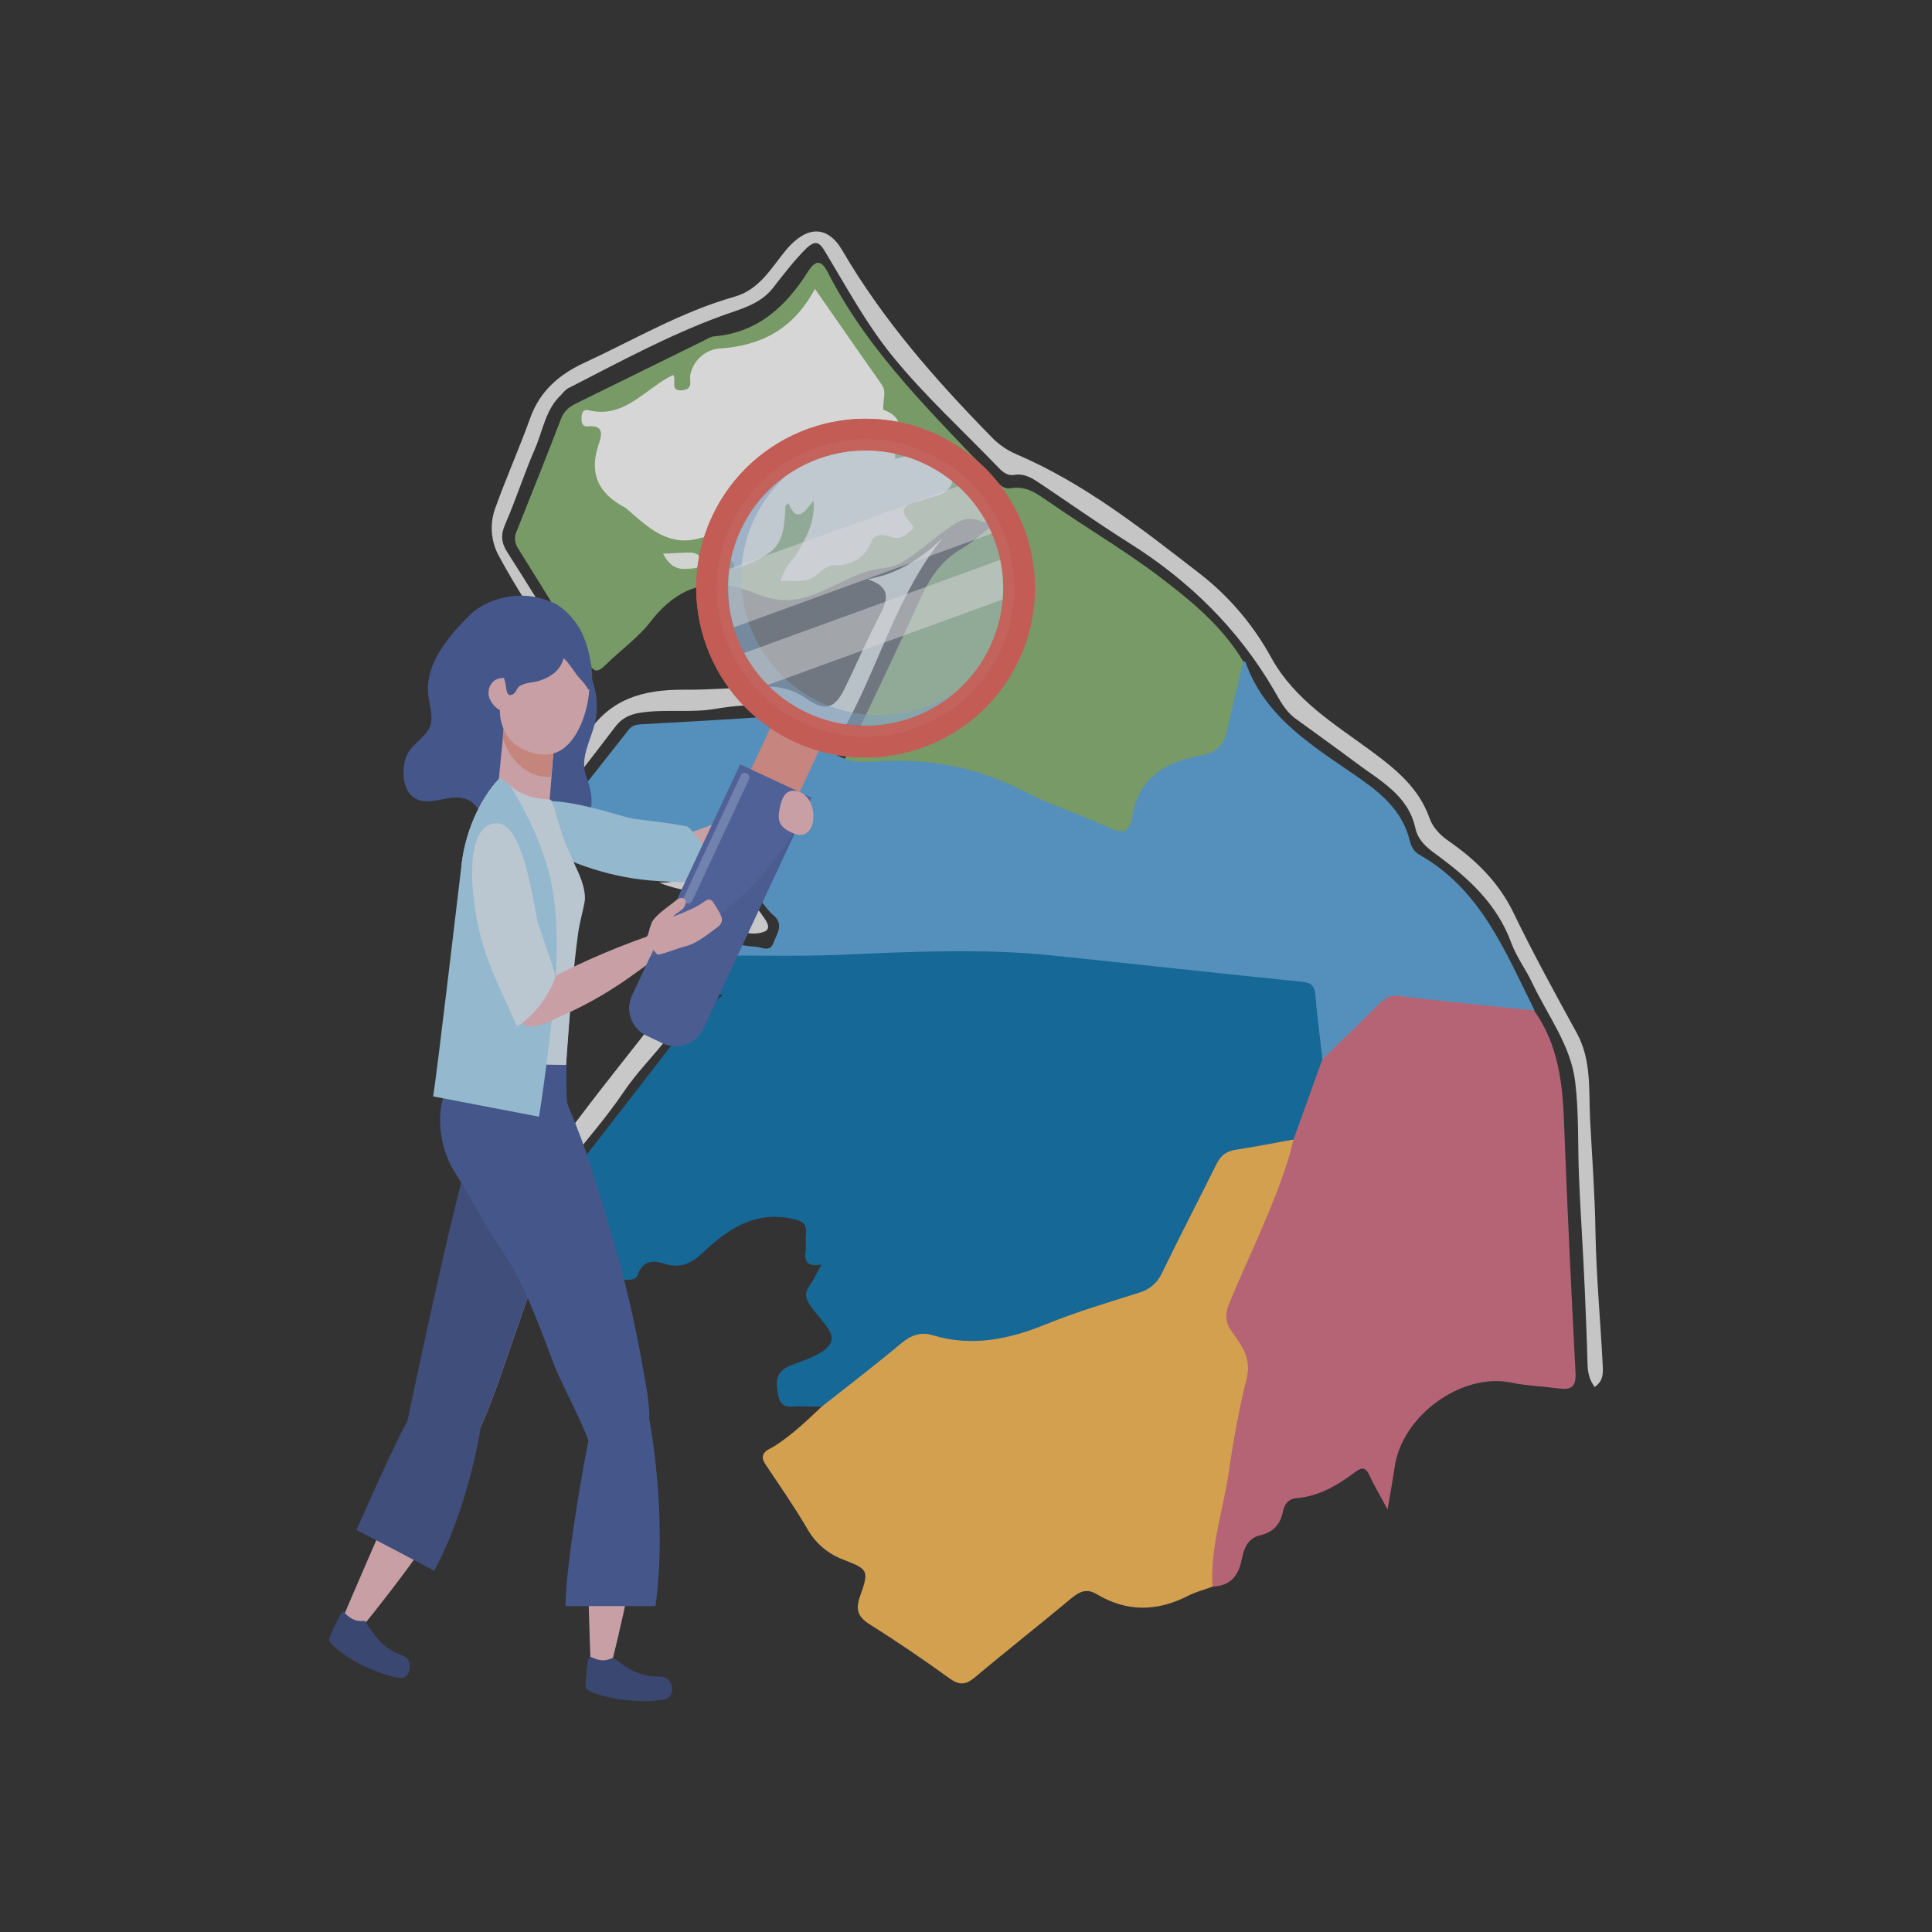 <?xml version="1.0" encoding="utf-8"?>
<!-- Generator: Adobe Illustrator 23.0.4, SVG Export Plug-In . SVG Version: 6.00 Build 0)  -->
<svg version="1.1" id="Capa_1" xmlns="http://www.w3.org/2000/svg" xmlns:xlink="http://www.w3.org/1999/xlink" x="0px" y="0px"
	 viewBox="0 0 1000 1000" style="enable-background:new 0 0 1000 1000;" xml:space="preserve">
<rect x="0" y="0" width="1000" height="1000" fill="#333333" stroke="none"/>
<style type="text/css">
	.st0{opacity:0.8;}
	.st1{fill:#0F75B0;}
	.st2{fill:#5DA8DD;}
	.st3{fill:#FBBC58;}
	.st4{fill:#D67086;}
	.st5{fill:#88B473;}
	.st6{fill:#EAEAEA;}
	.st7{fill:#EDEDED;}
	.st8{fill:#FFFFFF;}
	.st9{fill:#F9FBF6;}
	.st10{fill:#4A60A0;}
	.st11{fill:#EEBAC2;}
	.st12{fill:#ADD9F4;}
	.st13{fill:#E99B8F;}
	.st14{fill:#43558D;}
	.st15{fill:#DBEBF8;}
	.st16{fill:#DDECF8;}
	.st17{fill:#3C4C7F;}
	.st18{fill:#EC9A94;}
	.st19{fill:#E76F67;}
	.st20{fill:#E6665E;}
	.st21{opacity:0.5;fill:#CADCF3;enable-background:new    ;}
	.st22{opacity:0.5;fill:#8FB9E3;enable-background:new    ;}
	.st23{opacity:0.5;fill:#FFFFFF;enable-background:new    ;}
	.st24{fill:#576DB1;}
	.st25{fill:#5066A8;}
	.st26{fill:#8196CD;}
</style>
<title>Imagina tu ciudá</title>
<g class="st0">
	<path class="st1" d="M425.3,728.1c-3.6-0.1-7.2-0.1-10.8-0.2c-4.8-0.2-10.3,2.2-11.8-6c-1.3-7.3-1.2-12.1,6.9-15.3
		c7.5-2.9,17.8-6,20.5-11.8c2.4-5.5-6.8-12.9-10.9-19.4c-2.2-3.5-2.9-6.1-0.4-9.6c2.3-3.1,3.9-6.8,6.4-11.3
		c-6.9,1.4-9.2-1.3-8.2-7.2c0.4-2.5-0.2-5.2,0.1-7.8c0.9-7-2.5-7.8-8.8-9c-19.2-3.3-32.4,6.5-45,18.3c-5.6,5.3-11.4,7.9-19.4,5.3
		c-5.8-1.9-11.3-1.8-13.9,6c-1.6,4.8-16.4,1.8-19.1-4.5c-5.9-13.8-11-27.9-16.4-41.9c-1.4-3.5,1-5.5,2.8-7.8
		c20.6-26.6,41.3-53.1,61.7-79.8c3.8-5,9.7-6.5,15.1-11c-2.6-0.8-4.4-1.5-6.4-1.9c-3.9-0.8-6-2-3.4-6.4c2.3-3.9,4.1-8.1,6-12.1
		c2.6-2.1,5.9-3.1,9.1-2.8c33.2,2,66.4-1.9,99.6-2.5c44.6-0.8,88.6,3.9,132.6,9.1c19.8,2.3,39.6,4,59.3,6.5c8.2,1,12,4.7,12.8,13
		c0.9,9.1,1.7,18.2,2.6,27.2c-3.8,15.6-7.1,31.4-16.2,45.1c-8.2,4.5-17.5,4.9-26.5,6.6c-6.7,1.3-11,4.5-14,10.7
		c-8.2,16.7-16.6,33.3-24.8,50c-3.3,7.2-9.5,12.6-17.1,14.9c-22.7,7.4-45.4,14.8-67.9,22.6c-10.9,3.8-21.5,1.4-31.9-0.7
		s-18.4,0.8-25.9,7.6c-9.4,8.6-19.6,16.3-29.8,24C430.4,727.6,428.3,729.7,425.3,728.1z"/>
	<path class="st2" d="M684.5,548.3c-1.2-11-2.8-21.9-3.6-32.9c-0.4-4.7-1.7-6.7-6.8-7.2c-43.3-4.4-86.5-9.2-129.8-13.7
		c-36.4-3.7-72.8-1.9-109.2-0.3c-21.5,0.9-43,0.3-64.5,0.4c0.9-6.1,3.7-8.5,10-6.3c3.4,1,7,1.6,10.6,1.7c3.2,0.2,7.3,3.2,9.2-2.1
		c1.7-4.7,5.5-9.5,0-14.1c-6.2-5.1-8.7-15.1-20.2-13.2c-2.9,0.5-9.6-0.9-11.3-7.1c-1.3-4.8-5.5-1.7-8.3-2.3
		c-7.7-1.6-17.6,5.3-22.8-6.5c-0.6-1.4-6.1-1.2-9.3-0.9c-16.6,1.8-31.4-3.3-46.3-11.5c14.6-18.4,29-36.5,43.3-54.7
		c2.2-2.8,5.1-2.6,8-2.8c20.5-1.2,41.1-2.2,61.6-3.7c5.5-0.5,11,1.1,15.5,4.3c8.9,6,16.7,13.5,26.9,17.4c28.6-1.4,57-4.3,84.2,9.9
		c16.1,8.5,33.6,14.4,50.3,21.6c7,3,11.7,2,13.1-5.7c3.4-18.2,16.4-25.8,32.5-29.5c9.9-2.3,14.5-7.8,16.7-17.7s2.2-20.9,9.6-29.2
		c0.3,0.2,0.7,0.3,0.8,0.6c10.4,29.5,36.3,44.1,59.8,60.6c11.8,8.3,21.7,17.3,25.2,31.8c0.7,2.9,2.1,5.6,4.8,7.1
		c32,18,44.6,50.3,59.8,80.7c-12.4,4-24.5-0.9-36.8-1.4c-9.1-0.5-18.2-1.5-27.2-3c-7.8-1.1-13.9,1.1-19.1,7.1s-10.9,11.2-16.6,16.7
		C691.5,545.3,689.1,548.7,684.5,548.3z"/>
	<path class="st3" d="M425.3,728.1c13.8-10.9,27.8-21.6,41.3-32.9c5-4.2,10.1-5.9,16.1-4.1c20.5,6.2,39.6,2.1,58.8-5.7
		c15.7-6.4,32-11.2,48.1-16.3c5.3-1.5,9.7-5.3,11.9-10.3c9.1-18.8,18.7-37.2,28-56c2.2-4.5,5.1-7,10.2-7.7c10-1.5,19.9-3.5,29.8-5.3
		c2.6,4.6,0.3,8.9-1,13.2c-6.8,22.2-16.9,43.2-26.3,64.3c-4.3,9.8-5.9,18.3,1.6,27.1c4.4,5.2,5.3,11.4,4.1,18.4
		c-5.8,34.4-14.2,68.4-18,103.2c-0.4,1.9-1.2,3.7-2.4,5.3c-4.3,1.6-8.8,2.7-12.8,4.8c-15.9,8.1-31.6,8.3-47.1-1c-5-3-8.8-1.4-13,2.1
		c-16.5,13.8-33.5,27.1-50,41c-4.9,4.1-8.2,4.1-13.3,0.4c-13.2-9.5-26.7-18.8-40.5-27.4c-6.3-3.9-8.3-7.4-5.7-14.8
		c4.8-13.5,4.4-14.1-8.5-19.1c-7.9-2.9-14.5-8.5-18.7-15.9c-6.7-11.5-14.4-22.5-21.8-33.6c-3.9-5.9,2.1-7.6,4.6-9.2
		C409.9,742.8,417.5,735.4,425.3,728.1z"/>
	<path class="st4" d="M627.6,821.2c-1.3-20.5,5.7-39.9,8.5-59.9c2.3-16.1,5.3-32.2,9.2-48c2.5-10.2-2.6-16.9-7.6-23.9
		c-3.7-5.1-3.8-9.3-1.3-15.2c10.3-24.7,22.4-48.6,30.4-74.2c1.1-3.4,1.8-6.9,2.8-10.4l14.9-41.4c9.8-9.5,19.7-19,29.4-28.6
		c2.9-2.8,5.4-4.7,10.1-4.1c23.3,2.8,46.6,5.1,70,7.5c12.8,17.9,14.9,38.4,15.6,59.5c1.6,42.8,3.7,85.5,5.9,128.2
		c0.3,6.8-2,8.8-8.3,8c-8.4-1.1-17-1.4-25.2-3.1c-25.4-5.2-56.6,17.1-60.2,44.2c-0.9,6.3-2.1,12.6-3.6,21.5c-4-7.5-7-12.4-9.4-17.7
		c-1.9-4.2-3.9-4.3-7.3-1.7c-9.2,6.9-19,12.7-30.9,13.6c-3.6,0.3-5.8,3.2-6.5,6.6c-1.3,6.9-5.1,11-11.9,12.6
		c-6.5,1.5-8.4,7-9.5,12.5C641,816,636.5,820.9,627.6,821.2z"/>
	<path class="st5" d="M643.6,342.5c-2.8,11.7-6,23.4-8.3,35.2c-1.5,7.8-6,12-13.4,13.3c-18.6,3.3-32.7,11.5-35.9,32.1
		c-1.2,7.6-4.8,8.7-12,5.3c-14.4-6.8-29.9-11.5-44-18.8c-23.8-12.4-48.8-17.2-75.4-15.5c-5.8,0.4-11.7,0.7-17.4-1
		c13.3-28,26.8-55.9,39.6-84.1c4.8-10.4,10.7-19,20.8-24.9c5.3-3,9.9-7.4,16.6-12.5c-8.2-1.9-11.7-5.8-20.7,0
		c-9.6,6.1-17.5,14.4-27.4,19.8c-5.2,2.9-11.6,2.6-17.5,4.4c-12.3,3.9-22.8,11.9-35.7,14.3c-7.9,1.5-15.4-0.3-22-3
		c-22.2-9.1-39.5-4.3-54.2,14.7c-6.5,8.4-15.6,14.8-23.3,22.4c-3.5,3.4-5.6,4.4-8.7-0.8c-11.9-19.9-24.1-39.6-36.4-59.3
		c-1.9-2.7-2.3-6.2-0.9-9.1c7.8-19.4,15.5-38.8,23-58.3c1.5-4,4.3-6.2,8-8c22-10.8,44-21.6,65.9-32.4c1.8-0.9,3.5-2.1,5.4-2.2
		c22.6-2,37.1-15.5,48.5-33.5c4-6.3,7-6.1,10.4,0.6c21.3,41.7,54.9,73.6,86.4,107.1c2.3,2.4,4.5,5.1,8.2,4.4
		c7.9-1.4,13.6,2.8,19.6,7c20.4,14.2,41.9,26.6,61.5,42C619.5,313.4,633.7,325.9,643.6,342.5z"/>
	<path class="st6" d="M290.3,204.5c-8,7.6-9.3,18.4-13.4,27.8c-5.6,12.8-9.8,26.2-15.4,39c-2.4,5.5-2.1,9.4,1,14.4
		c11.2,17.5,22.1,35.3,33,53.1c1.8,2.9,3,6.1,5.3,10.8c-8.6-2-9.5-8.2-12.2-12.5c-10.3-16.2-21.1-32-30.2-49
		c-4.4-7.8-5.1-17.1-1.9-25.5c5.6-15.6,12.4-30.8,18-46.4c5-13.9,15.1-22.5,27.9-28.4c25.7-11.9,50.2-26.4,77.7-34.2
		c13.2-3.7,19.2-15.2,27-24.5c10.2-12,21-12.9,28.8,0.4c21,36,48.2,67,77.2,96.6c3.6,3.8,7.9,6.8,12.7,8.9
		c35.4,15.1,65.2,38.7,95.3,62c15.2,11.8,27.8,26.7,37,43.6c12.2,21.9,32.6,34.1,51.6,48.1c12.9,9.5,24.7,19.2,30.2,34.7
		c1.8,5.1,5.6,8.9,9.9,11.9c14.1,9.8,25.9,21.3,33.6,37.2c10.2,21.1,21.5,41.7,32.8,62.3c7.6,13.9,6.1,29.4,6.8,44
		c1,19.5,2.5,39,2.8,58.5c0.4,22.7,2.5,45.4,3.7,68.1c0.2,4.4,0.9,9.1-4.1,12.5c-2.8-3.7-3.6-7.6-3.7-11.9
		c-0.3-12.7-0.9-25.4-1.4-38c-0.8-19.5-2.2-39-3-58.5c-0.7-16.6,0-33.3-2-49.7c-2.3-18.8-14.2-34.1-22.1-50.8
		c-3.3-7.1-8.2-13.5-10.9-20.8c-7.5-20.7-22.8-34.2-39.8-46.6c-4.5-3.3-8.6-7-9.9-12.9c-3.7-17.1-18.2-24.5-30.6-33.8
		c-10.4-7.8-21-15.3-31.5-23c-5.2-3.8-8-9.3-11.1-14.7c-18.6-31.9-44.2-56.9-75.3-76.4c-15.4-9.7-30.3-20.2-45.5-30.4
		c-4.1-2.7-8.1-5.5-13.5-4.6c-4.1,0.7-6.6-2-9.2-4.7c-18.1-18.8-37.5-36.5-53.9-56.7c-13.7-16.8-24.1-36.3-35.4-54.9
		c-3.1-5.1-5.3-4.3-8.8-1.4c-6.5,6.4-12,13.6-17.6,20.8c-6.8,8.8-17.2,11.1-27,14.7c-27.3,10-52.8,23.9-78.6,37.1
		C292.9,201.4,291.7,203,290.3,204.5z"/>
	<path class="st6" d="M449.1,299.8c16.1-2.8,28.1-11.1,38.9-21.4c-23.7,29.3-32.8,65.5-50.3,97.3c-2.6,4.6-4.4,9.9-10.4,4.2
		c-16.5-16-35.8-16.6-57-13c-12.7,2.2-25.9,0-38.9,2c-6.2,1-10,3.2-13.5,8c-12.4,16.3-24.9,32.4-37.7,48.4c-1.7,2.1-3.5,7-7.2,4.5
		s-1-6.6,0.8-9.6c8.4-14.4,20.9-25.8,29.8-39.7c11.9-18.7,29-23.6,50.2-23.5c13.8,0.1,27.9-1.1,41.9-1.6c7.8-0.4,15.6,1.8,22,6.4
		c9.4,6.5,14.3,5,19.4-5.2c6.3-12.9,11.9-26.1,18.6-38.8C459.9,309.5,460.7,303.7,449.1,299.8z"/>
	<path class="st7" d="M307,662.7c-2.4,0.2-4.7-1.1-5.8-3.2c-8.9-15.6-16.8-31.8-18.4-49.7c-1.2-12.7,9.3-21,16.2-30.2
		c14-18.7,28.8-36.8,43-55.3c6.5-8.5,7.6-19.3,11.6-28.9c2.8-6.9,6.2-13.6,10.3-19.9c5-7.6,3.4-11.5-5.7-13.8
		c-5.7-1.5-11.5-2.4-17-4.9c9.5,0.7,20.3-6.3,28,5.2c0.8,1.2,3.7,1.6,5.4,1.3c10.7-2,16,4.6,21.2,12.2c3.7,5.4,1.2,6.9-3.7,7.6
		c-4.3,0.5-8.3-0.9-12.5-1.7c-6.3-1.2-11.3-0.3-13.1,7.6c-1.4,5.9-6.2,11.2-6.9,17.1c-3.1,25.4-23.7,39.7-36.6,58.8
		c-8.9,13.2-19.4,25.2-29.3,37.6c-4.2,5.2-5.5,10.1-2.9,16.9C296.2,633.5,302.9,647.2,307,662.7z"/>
	<path class="st8" d="M411.5,288.1c5.1-8.7,10.6-17.2,9.6-28.9c-4.2,4.6-8.3,12.8-13,1.2c-0.9,0.9-1.6,1.3-1.6,1.7
		c-0.6,19.5-3.7,23.8-22.8,31.3c-1.2,0.4-2.4,0.7-3.6,1c0.6-9.2-14.2-3.7-13.1-13.7c0.3-2.6-2.4-2.9-4.3-2.3
		c-16.5,5-27-5.2-37.8-14.6c-0.5-0.5-1-0.9-1.6-1.2c-13.6-7.2-18.6-17.7-13.4-32.7c1.5-4.4,3-10.1-5.6-9.2c-3.1,0.3-3.4-2.3-3.3-4.8
		c0.1-2.3,1-4.2,3.4-3.6c18.9,4.7,29.3-11.1,43.9-18.2c2.3,2-2.1,8.6,4.8,7.9c6.1-0.6,3.6-5,4.2-8.1c1.7-8.1,8.7-13.1,15-13.5
		c21.8-1.4,38.5-10.2,49.5-30.9c12.3,17.7,23.4,33.7,34.6,49.6c1.7,2.4,1.4,4.9,1.1,7.5c-0.2,1.9-0.6,5.4-0.1,5.6
		c14.3,5.1,5,15.9,6,25.3c5.6-1.7,11.5-1.6,14.7-7.4c0.6-1.1,1.6-2.9,2.7-2c5,4,11.6,8.1,12.6,14.2c0.9,5.2-0.6,12.6-8.6,14.3
		c-3.2,0.7-6.2,2.1-9.3,2.9c-6.7,1.6-11.1,3.9-4.4,10.8c1.1,1.1,2.4,2.9,0.7,4.2c-2.7,2.2-5.5,4.8-9.6,3.7c-3.7-1.1-7.5-2.7-10.8,1
		c-10.2,3.7-20.7,6.8-30.7,11.2C417.9,291.8,413.1,295,411.5,288.1z"/>
	<path class="st8" d="M411.5,288.1c5.4,4.6,9.3-0.8,13.8-2.2c8.7-2.6,16.4-8.8,26.3-6.7c-3.4,8.8-9.7,13.5-19.2,13.4
		c-4.4-0.1-7,2.7-10,5.2c-5.3,4.4-11.7,2.4-18.4,3C405.4,296,408,291.6,411.5,288.1z"/>
	<path class="st9" d="M343.2,286.6c4.8-0.2,8.6-0.5,12.4-0.6c3.4-0.1,7.1,0.4,7.1,4.6c0,4-3.8,3.5-6.7,3.8
		C350.6,295,346.6,293.1,343.2,286.6z"/>
	<path class="st10" d="M223.3,346.1c-1.6,4.5-2.1,9.2-1.6,13.9c0.9,7.4,4,14.2-1.9,20.3c-6.2,6.5-10.4,8.5-10.9,18.2
		c-0.4,7.5,2.3,15.5,10.8,16.2c7.4,0.6,14.9-3.8,22.1-0.9c6.3,2.5,6.9,9.7,12.1,13.4c6.6,4.7,18.5,3.5,25.9,2.2
		c6.2-1.1,15.2,0.5,20.5-3c8.4-5.5,6.2-16.4,3.3-24c-3.7-9.7,1.8-18.3,4.2-27.6c2.8-10.9,0.2-21-4.4-30.7
		c-2.6-5.5-1.7-11.2-4.8-16.6c-3.4-5.9-6.3-11.2-12.3-14.9c-12.7-7.9-32.9-4.3-43.2,5.8C235.4,326.1,227,335.5,223.3,346.1z"/>
	<path class="st11" d="M363.3,449.4c-2.7-2.1-9.8-9.7-8-14.5c1.5-4,3.6-4.5,3.6-4.5c11.2-4.2,22.6-8,34.2-11.3c3.6-1,12-5,15.7-4.1
		c4.6,1.2,7.4,8.3,9.5,12c-3.2-0.2-7.7,3.6-10.6,5.1c-4,2.1-8.1,4.2-12.3,6C385.1,442.7,374.3,446.5,363.3,449.4z"/>
	<path class="st12" d="M355.9,427.8c-11.5-2.4-26.5-3.4-30.9-4.6c-25.7-7.6-50.3-13.7-54-2c-4.2,13.3,22.5,25.6,44.9,31.1
		c19.5,4.8,33.5,3.9,54.5,4.9C370.1,448.8,363.3,434.1,355.9,427.8z"/>
	<path class="st11" d="M253,360.3c0.9,4.3,7.1,10,8.6,6.4c1.3-3.7,1.6-7.6,1-11.5c-0.9-4.3-0.1-4.8-4-4.1
		C254.6,351.9,252.2,356,253,360.3z"/>
	<path class="st11" d="M261,374.6c0.7-8.7,26.1,7.4,26.1,7.4l-2.7,33c0,0-0.3-1.3-12.8-1c-7.6,0.2-14.1-0.2-13.7-7.3
		C258.2,402.4,260.8,377.6,261,374.6z"/>
	<path class="st13" d="M260.6,383c3.6,11.6,13.9,20,24.7,19.1l1.7-20c0,0-25.4-16.1-26.1-7.5c-0.1,0.9-0.4,3.9-0.7,7.7
		C260.4,382.5,260.6,382.7,260.6,383z"/>
	<path class="st11" d="M288.8,389.1c-8.4,4-21.9-0.9-26.5-8.6c-2.7-4.4-3.9-9.5-3.5-14.6c0.4-5.9,2.1-11.1,2.6-17
		c0.1-2.6,0.5-5.1,1.2-7.5c1.2-4,3.5-7.5,6.7-10.2c3.1-2.6,7.3-3.4,11.1-4.6c3.2-1.1,6.9-2.5,10.4-2.2c2.4,0.1,3.6,1.9,5.2,3.5
		c8.8,8.9,10.5,24.7,8,36.5C302.2,373.2,297.4,385,288.8,389.1z"/>
	<path class="st11" d="M296.5,596.2c-0.8,16.5-5.7,27.4-9.3,36.8c-18.7,48.9-32.2,95.3-40.1,108.7c-8.7,14.6-34.2-11.7-34.2-11.7
		s35.2-145.8,43.3-155.2C264.3,565.4,297.1,583,296.5,596.2z"/>
	<path class="st14" d="M296.5,596.2c-0.8,16.5-5.7,27.4-9.3,36.8c-18.7,48.9-32.2,95.3-40.1,108.7c-8.7,14.6-36.3-5.7-36.3-5.7
		s31.2-150.9,39.4-160.3C258.2,566.3,297.1,583,296.5,596.2z"/>
	<path class="st11" d="M242.4,761.4c0,0-6.4,21-57,83.3c-6.8,8.3-9.5-3.7-9.5-3.7s39.4-93,46.1-102S242.4,761.4,242.4,761.4z"/>
	<path class="st14" d="M224.7,813c17.8-32.3,24.1-74,24.1-74s-30.5-13.3-37.2-4.4c-3.4,4.5-15.6,31.4-27.1,57.3
		C193.4,796.4,224.6,812.9,224.7,813z"/>
	<path class="st11" d="M295.2,588.6c9.2,13.7,11.8,25.3,14.5,35c14.3,50.4,21.5,89.1,23.2,104.5c1.8,16.8-24.6,17.8-24.6,17.8
		S249.2,608,250.1,595.6S287.8,577.6,295.2,588.6z"/>
	<path class="st11" d="M332.4,761c0,0,3.6,22.4-15.9,100.3c-2.6,10.4-10.8-0.1-10.8-0.1s-3.3-86.9-1-97.9S332.4,761,332.4,761z"/>
	<path class="st10" d="M339.3,831.3c6.4-47.8-3.3-97.1-3.3-97.1s-29.2,0.9-31.5,11.8c-1.3,6.2-11.5,60.7-11.8,85.3H339.3z"/>
	<path class="st10" d="M332,703.7c-3.9-21.5-8.9-42.8-15.1-63.7c-7-23.8-13-44.6-22.7-67.3c-2.5-5.8,0.8-30.6-3-33.2
		c-8.9-5.9-31.6,1.3-43.7,3.7c-2.9,0.6-4.7,2-7.2,3.6c-4.1,2.6-9.4,16.4-10.8,21c-3.8,12.5-0.9,28.2,5.8,38.8
		c5.4,8.5,10.4,17.2,15.3,26c4.2,7.5,9.4,14.3,13.8,21.9c9.7,16.9,16,35.3,23,53.5c2.4,6.2,17.5,35.3,17.6,39.6
		c0.4,22.6,20.6-9.5,27.5-11.5c4-1.2,3.8-1.9,3.5-6.2c-0.2-3.3-0.7-6.5-1.1-9.8C333.9,714.7,333,709.2,332,703.7z"/>
	<path class="st11" d="M293,551.2c2-39.1,9.6-96.6,4.6-102.2c-8.7-9.8-9.1-31.2-15.4-39c-9.4-11.7-17.5-17.2-29.2-0.3
		c-4,5.8-8.9,40.3-9.8,44.6c-2.1,9.6-2.9,57.2-5.2,95.5L293,551.2z"/>
	<path class="st15" d="M293,551.2c2-28.6,4-52.3,6.4-69.3c0.8-5.1,2.3-10.1,3.2-15.1c0.8-4.7-1.4-11.1-3.3-15.3s-3.9-8.6-5.8-13
		s-3.2-8.7-4.6-13.1c-0.4-1.4-2.8-11.4-4.1-11.5c-0.1,0-5.4-0.5-7.5-0.9c-3.7-0.8-7.2-2.2-10.4-4.2c-0.9-0.5-8-6.3-8.2-6.1
		c-11.4,12-18,29.4-19.8,44.8c-0.7,5.6,0.3,90.6-1.7,102.6L293,551.2z"/>
	<path class="st12" d="M288,498.9c0.5-17.4,0-35-5.1-51.7c-4.4-14.4-11-27.8-18.9-40.6c-2.3-1.8-5.1-4-5.3-3.9
		c-11.4,12-18,29.4-19.8,44.8c-0.7,5.6-12.7,108-14.7,120L279,578C281.9,559.9,287.5,517.2,288,498.9z"/>
	<path class="st11" d="M284.9,528.3c-3-1.8-11-8.3-9.8-13.4c0.9-4.2,3-4.9,3-4.9c18.4-10,37.5-18.5,57.2-25.4
		c16.3-5.6,7.9,8.6,7.9,8.6C327.5,504.5,313.7,516.4,284.9,528.3z"/>
	<path class="st11" d="M286.7,527.6c-1,1.1-14,6.8-16.4,1.5c-7.6-16.8-14.2-34-19.8-51.5c-7.3-21.9-7.8-48.5,6-50.7
		c12.1-1.9,16.6,31.2,21.2,57.6c1,5.6,4.4,12.1,8.4,30.2C286.1,514.6,288.8,524.1,286.7,527.6z"/>
	<path class="st16" d="M287.5,505.2c-3-11.3-8.8-25.2-9.6-29.8c-4.7-26.4-10.2-51.1-22.3-49.2c-13.8,2.1-12.9,31.5-7.9,54
		c4.4,19.5,11.4,31.7,19.9,51C275,527.2,285.2,514.6,287.5,505.2z"/>
	<path class="st10" d="M278.9,311c1.5,1.2,2.8,2.4,4.1,3.8c3.3,3.1,6.4,6.6,7.7,11c0.8,3,1.3,6.1,1.5,9.2c0.6,5.3-1.6,10.5-5.9,13.8
		c-3.3,2.4-7.1,3.9-11.2,4.4c-2.1,0.3-4.8,0.9-6.5,2.2c-1.2,1-1.4,2.8-2.6,3.6c-4.1,3.1-4-3.5-4.4-5.6c0.2,1.1,0,0.3-0.7-2.5
		c-1.5-6-1.4-10.9-4.9-16.2c-3.1-4.6-4.3-13-1.1-17.8c3.6-5.5,13.8-7.1,19.8-7.2C276.2,309.7,277.7,310.2,278.9,311z"/>
	<path class="st17" d="M343.2,868c-3.1-0.5-4,0-7.1-0.5c-3.1-0.5-6-1.5-8.8-2.9c-3.2-1.7-6.2-3.7-9-6c-0.3-0.2-0.6-0.4-0.9-0.6
		c-4.2,1.9-6.6,1.8-11-0.1c-0.4-0.1-0.7-0.4-0.9-0.7c-0.1,0.1-0.2,0.2-0.4,0.3c-0.6,1-0.9,2.1-1,3.3c-0.3,2.1-1.3,10.7-0.9,12.7
		c0.6,2.9,16.2,6.3,21.4,6.6c6.9,0.4,12.2,0.7,19-0.4C350.3,878.5,348.4,868.7,343.2,868z"/>
	<path class="st17" d="M209.6,857.5c-2.7-1.5-3.8-1.4-6.5-3c-2.7-1.6-5.1-3.5-7.2-5.8c-2.4-2.7-4.5-5.7-6.4-8.8
		c-0.2-0.3-0.4-0.6-0.6-0.9c-4.6,0.3-6.8-0.6-10.3-3.9c-0.3-0.3-0.5-0.6-0.5-1c-0.2,0.1-0.3,0.1-0.5,0.2c-0.9,0.7-1.6,1.7-2.1,2.7
		c-1,1.8-4.9,9.5-5.2,11.6c-0.4,2.9,13,11.6,17.8,13.6c6.3,2.8,11.2,4.9,18,6.2C212.5,869.9,214.2,860,209.6,857.5z"/>
	<path class="st10" d="M306,344.2c-1.2-7.1-3.1-14.8-7.2-20.8c-2.9-4.3-7.5-9.2-12.2-11.3c-2.6-1.1-6.6-2.8-9.4-2.4
		c-3.5,7,3.1,16.8,6.2,23.1c2.1,4.3,5.8,5.4,8.9,8.4c2.4,2.3,4,5.2,6,7.8c2.1,2.8,4.7,4.8,6.2,8C307.4,355.7,306.4,346.6,306,344.2z
		"/>
	
		<rect x="383.6" y="382.2" transform="matrix(0.423 -0.906 0.906 0.423 -125.164 595.527)" class="st18" width="43.1" height="27.8"/>
	<path class="st19" d="M485.1,225c-43.8-20.5-96-1.5-116.5,42.3c-20.5,43.8-1.5,96,42.3,116.5c43.8,20.5,96,1.5,116.5-42.3
		C547.9,297.6,529,245.5,485.1,225z M417.9,368.9c-35.6-16.6-51-59-34.4-94.6s59-51,94.6-34.4c35.6,16.6,51,59,34.4,94.6
		C495.9,370.1,453.5,385.5,417.9,368.9z"/>
	<path class="st20" d="M485.1,225c-43.8-20.5-96-1.5-116.5,42.3c-20.5,43.8-1.5,96,42.3,116.5c43.8,20.5,96,1.5,116.5-42.3
		C547.9,297.6,529,245.5,485.1,225z M415.5,374.1c-38.5-18-55.2-63.8-37.2-102.3c18-38.5,63.8-55.2,102.3-37.2s55.2,63.8,37.2,102.3
		c0,0,0,0.1,0,0.1C499.7,375.4,454,392.1,415.5,374.1z"/>
	<path class="st21" d="M512.5,334.5c-16.6,35.6-59,51-94.6,34.4c-35.6-16.6-51-59-34.4-94.6c16.6-35.6,59-51,94.6-34.4c0,0,0,0,0,0
		C513.8,256.5,529.2,298.9,512.5,334.5z"/>
	<path class="st22" d="M424.7,363.5c-35.6-16.6-51-59-34.4-94.7c4.1-8.7,9.8-16.4,16.9-22.8c-32.3,22.5-40.2,66.9-17.7,99.1
		s66.9,40.2,99.1,17.7c2.4-1.7,4.7-3.5,6.9-5.5C474.8,371.9,447.8,374.2,424.7,363.5z"/>
	<path class="st23" d="M385.2,338c3.2,6.1,7.3,11.7,12.2,16.5L519,310.3c0.6-6.9,0.1-13.8-1.3-20.5L385.2,338z"/>
	<path class="st23" d="M513.4,276.1c-4-9.3-9.9-17.6-17.4-24.4c-20.6,7.4-41.3,14.8-61.9,22.3c-18.8,6.8-37.7,13.6-56.5,20.4
		c-1.4,10.1-0.7,20.5,2.3,30.3L513.4,276.1z"/>
	<path class="st24" d="M383.1,395.6l-55.9,119.6c-3.7,7.9-0.3,17.2,7.6,20.9l8.3,3.9c7.9,3.7,17.2,0.3,20.9-7.6l55.9-119.6
		L383.1,395.6z"/>
	<path class="st25" d="M419.7,412.7c-15.1,37-46.6,66-83.2,82.7l-9.2,19.8c-3.7,7.9-0.3,17.2,7.6,20.9l8.3,3.9
		c7.9,3.7,17.2,0.3,20.9-7.6l55.9-119.6L419.7,412.7z"/>
	<path class="st26" d="M358.3,466.3c-0.6,1.2-2,1.7-3.2,1.1l0,0c-1.2-0.6-1.7-2-1.1-3.1l29.4-62.9c0.6-1.2,2-1.7,3.1-1.1l0,0
		c1.2,0.6,1.7,2,1.1,3.2L358.3,466.3z"/>
	<path class="st11" d="M349.2,466.6c0.6-0.5,1.2-0.9,1.8-1.3c0.9-0.6,2.1-0.7,3.1-0.2c1,0.7,1,2.3,0.5,3.5c-0.3,0.7-0.7,1.4-1.3,1.9
		c-1.1,1-2.3,1.8-3.5,2.6c-0.5,0.4-1,0.9-1.4,1.4c5.5-2.3,11.1-4.2,16.1-7.8c0.9-0.6,1.8-1.3,2.9-1.1c0.9,0.3,1.6,1,2,1.8
		c1,1.5,1.9,3,2.8,4.6s1.9,3.5,1.3,5.3c-0.6,1.3-1.6,2.4-2.8,3.1c-5,3.7-10.2,8-16.2,9.5c-4.8,1.2-9.3,3.4-14.1,4.3
		c0,0-6.1-6.5-6.4-7.4c-0.1-0.4,0.4-1.5,1.4-3c0.6-2.3,1.2-4.5,2.1-6.7C340.1,473,345.3,469.8,349.2,466.6z"/>
	<path class="st11" d="M420.7,419.1c-1.1-5.2-4.5-9.9-10.2-9.8c-4.8,0.1-6.1,5.2-6.9,9c-1.3,6.4-0.4,9.5,6,12.6
		C418.6,435.4,422.2,426.8,420.7,419.1z"/>
</g>
</svg>

